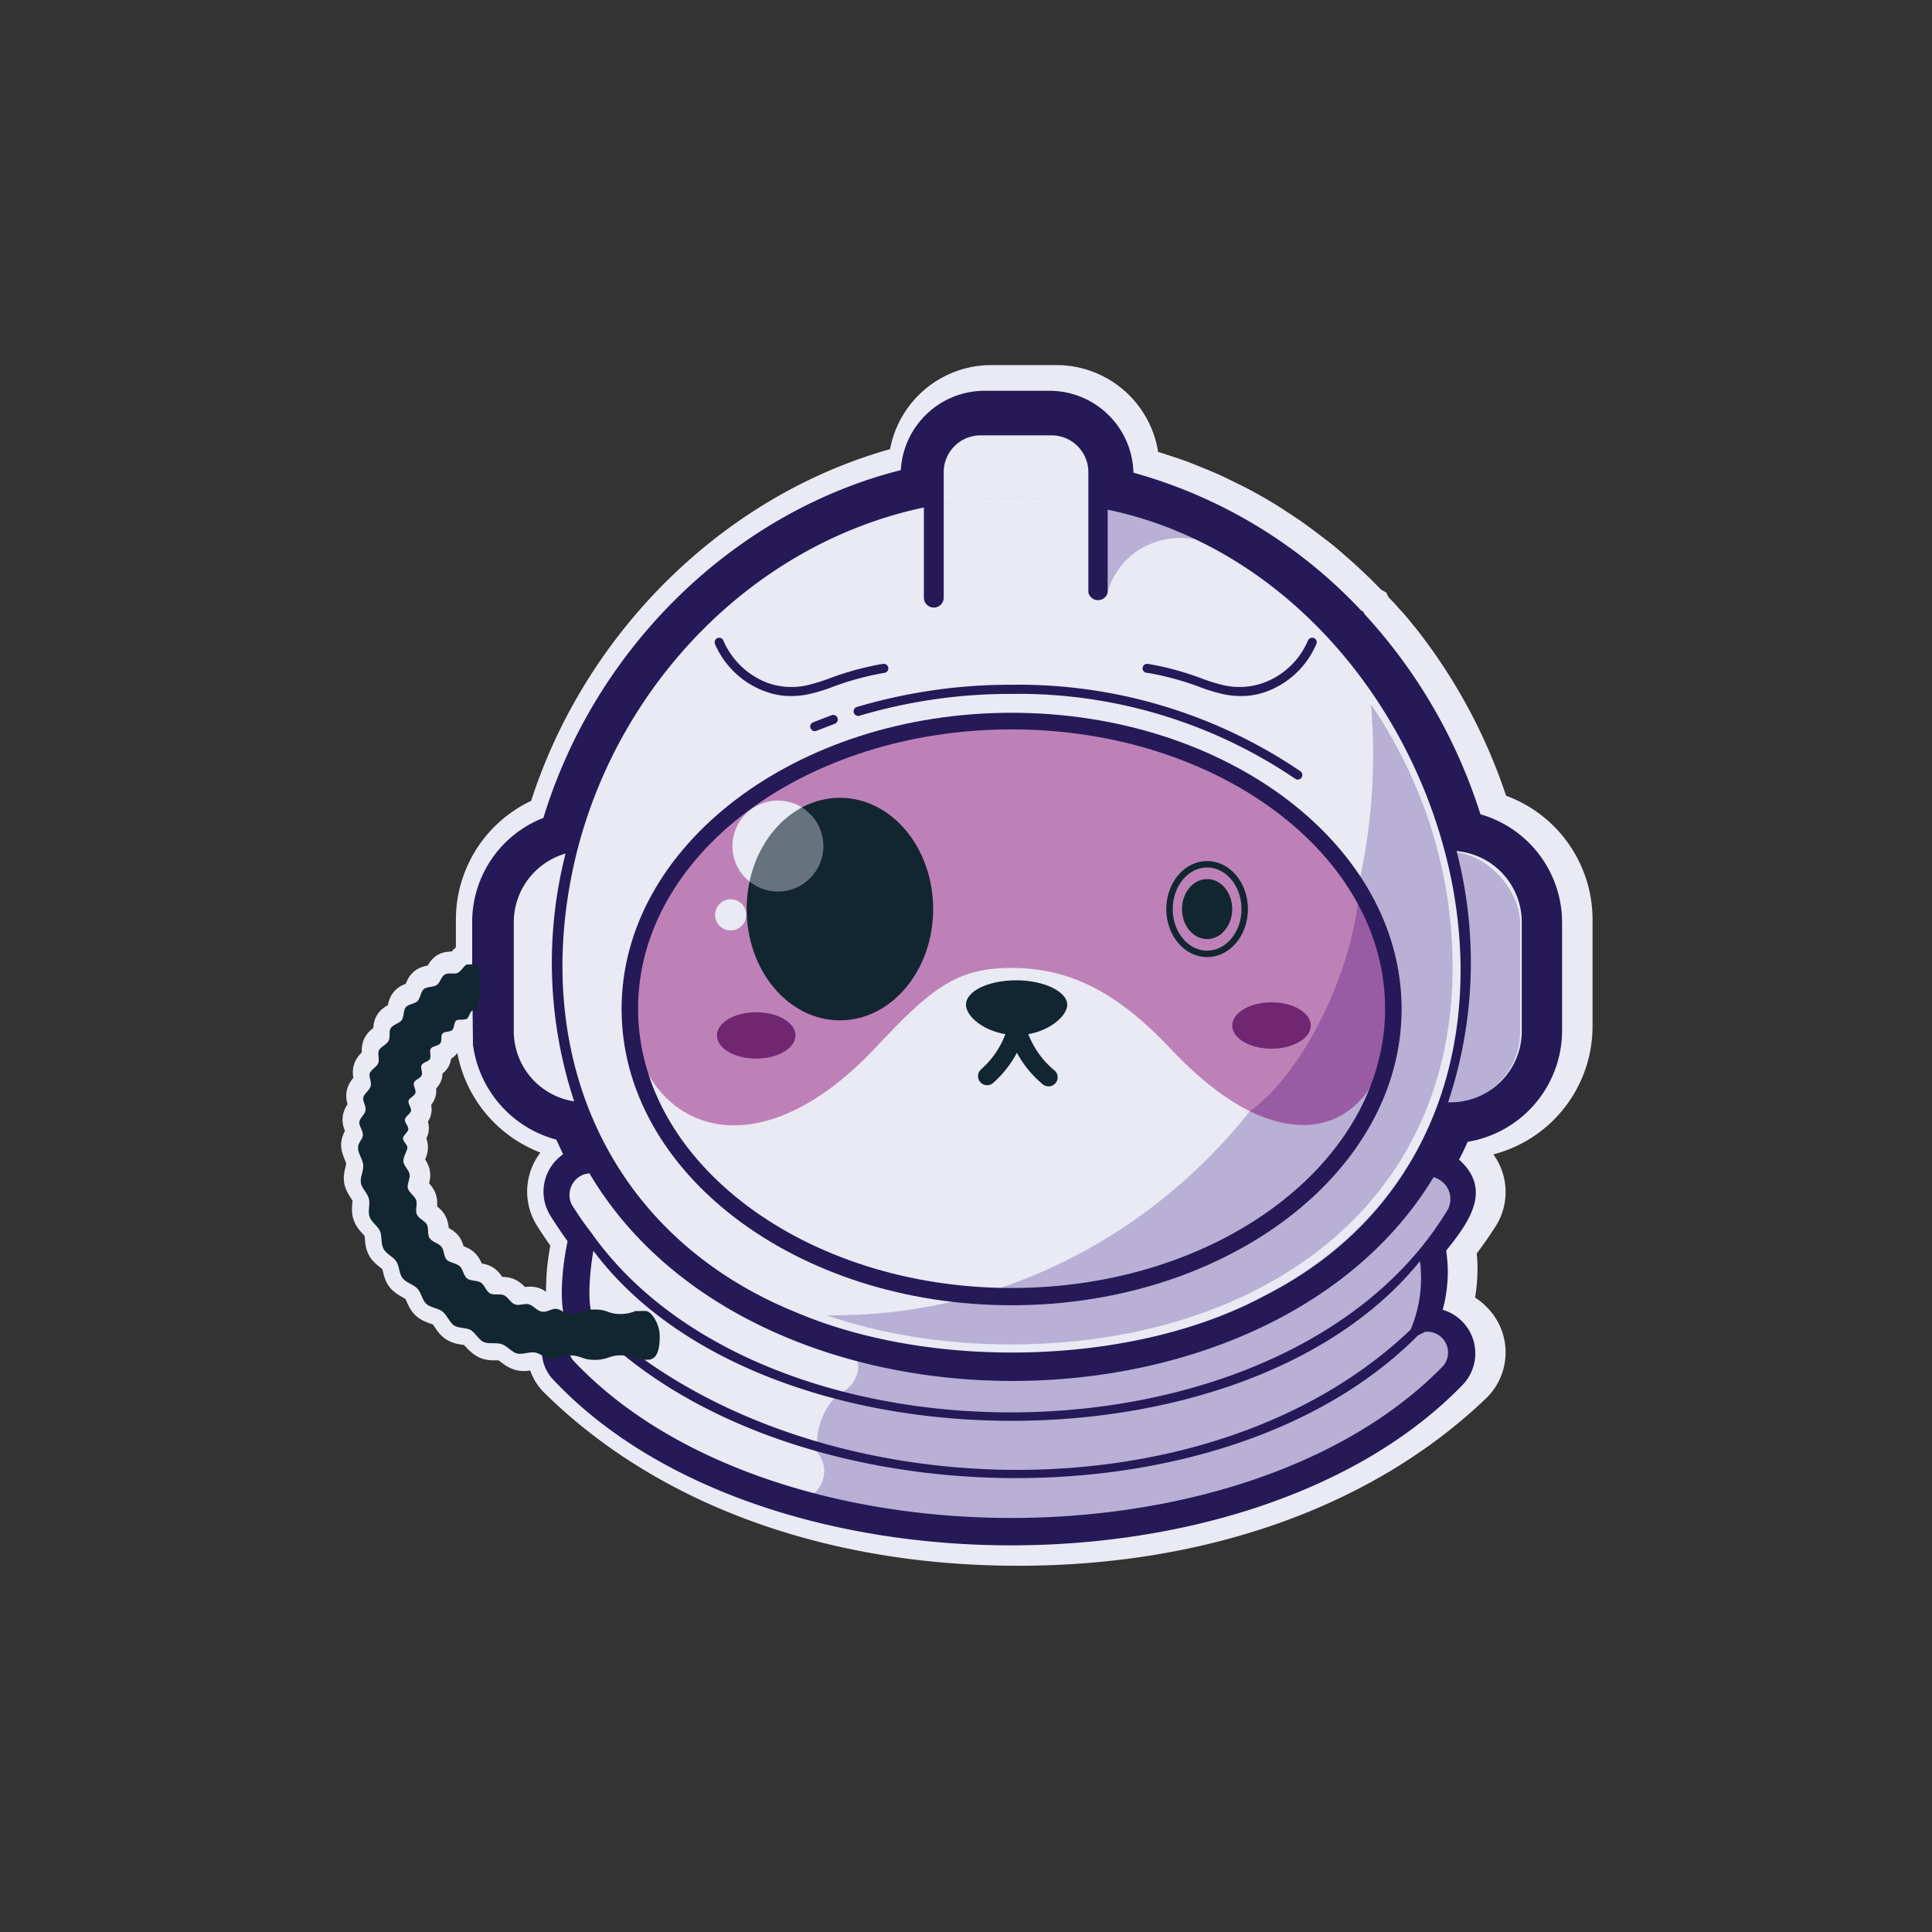 <svg xmlns="http://www.w3.org/2000/svg" viewBox="0 0 150 150">
  <rect x="0" y="0" width="150" height="150" fill="#333333" stroke="none"/>
  <g id="huh">
    <g>
      <path d="M115.8,62.91a41.46,41.46,0,0,0-7-13.26l-.07-.07c-.3-.39-.63-.8-1-1.2l-.08-.08c-.33-.38-.64-.73-1-1.06l-.1-.2-.15-.08-1-1c-.52-.51-1.1-1.05-1.74-1.61s-1-.88-1.59-1.32l-.89-.68-.92-.67c-.29-.21-.59-.4-.91-.61l-.26-.17-.66-.43c-1-.61-2-1.18-3-1.66l-.88-.43c-.35-.17-.69-.32-1.08-.48l-.18-.08-.59-.24-.92-.37-.33-.12c-.38-.13-.74-.26-1.08-.36l-.51-.17-.53-.16-.74-.21a6.57,6.57,0,0,0-6.56-6.42H77A6.58,6.58,0,0,0,70.4,36c-13,3.29-23.91,13.86-28,27.23a8.77,8.77,0,0,0-5.58,8.19V74.6a.65.65,0,0,0-.34,0l-.09,0c-.26.14-.43.52-.69.64s-.76,0-1,.13-.37.64-.64.83-.74.11-1,.32-.25.7-.48.93-.72.23-.92.48-.14.73-.33,1-.67.34-.84.62,0,.73-.19,1-.61.42-.74.72.06.74-.06,1-.57.5-.66.82.15.72.06,1-.51.55-.58.87.22.71.17,1-.45.61-.47.93.29.68.27,1-.38.65-.38,1,.37.9.4,1.34-.25,1-.18,1.39.52.82.63,1.25-.1,1,.05,1.4.64.72.82,1.13.06,1,.27,1.38.76.6,1,1,.22,1,.5,1.31.84.47,1.15.81.37.9.7,1.2.91.33,1.26.61.52.83.9,1.08,1,.17,1.34.39.65.73,1.06.92,1,0,1.39.16.76.61,1.2.73.95-.15,1.4-.07a1.71,1.71,0,0,1,.55.22,3.09,3.09,0,0,0,.93,2c8.51,8.38,21.21,13,35.76,13,14.29,0,26.84-4.47,35.33-12.58a3.53,3.53,0,0,0,.12-5,3.43,3.43,0,0,0-1.6-1,12.16,12.16,0,0,0,.4-3.11,9.44,9.44,0,0,0-.13-1.52c.62-.8,1.21-1.63,1.75-2.47a3.54,3.54,0,0,0-.75-4.66c.23-.46.45-.92.67-1.39a8.86,8.86,0,0,0,7.39-8.68V71.37A8.82,8.82,0,0,0,115.8,62.91ZM41.34,101.34c-.34-.09-.78.15-1.11,0s-.54-.57-.86-.71-.8,0-1.11-.15-.43-.65-.72-.85-.8-.11-1.07-.32-.32-.72-.59-1-.75-.23-1-.49-.2-.76-.41-1-.71-.36-.9-.65-.08-.79-.25-1.1-.64-.47-.78-.79.06-.79-.06-1.12-.55-.57-.65-.91.2-.77.14-1.11-.46-.66-.49-1,.32-.72.32-1.07-.35-.49-.34-.74.38-.46.41-.71-.3-.53-.26-.77.42-.42.47-.66-.25-.56-.2-.79.47-.38.55-.62-.2-.57-.12-.8.5-.34.6-.56-.13-.6,0-.81.54-.28.66-.48-.06-.62.07-.82.57-.2.71-.39,0-.61.19-.79.6-.11.77-.28.13-.6.32-.75.54,0,.75-.11l0,0c.2-.13.24-.53.45-.66l0,2.55V81a8.89,8.89,0,0,0,6.52,7.44c.17.37.34.74.54,1.15a3.55,3.55,0,0,0-1,4.8c.45.71.9,1.37,1.36,2a17.12,17.12,0,0,0-.34,5.57,1.74,1.74,0,0,0-.57-.24c-.36,0-.76.28-1.1.22S41.68,101.42,41.34,101.34Z" fill="#e9eaf3" stroke="#e9eaf3" stroke-miterlimit="10" stroke-width="2.85"/>
      <path id="full-helmet-base" d="M43.18,104.33c12.1,19.65,54.26,18.58,69.59,2.5a2.46,2.46,0,0,0-2.21-4.16,9.61,9.61,0,0,0,.59-5.84c1.55-1.72,4-5.1.7-6.39a25.3,25.3,0,0,0,1.37-2.76,7.67,7.67,0,0,0,7-7.63c-.12-5.75,1.54-14.41-6.12-16A40.06,40.06,0,0,0,105,48.28h0A37,37,0,0,0,87,37.52,5.53,5.53,0,0,0,81.5,31.4c-4.75-.16-10.56-.54-10.51,5.94-13.06,3-24,13.52-27.94,27-5.17,1.62-5.64,6.62-5.33,11.32-.21,5.31,0,10.53,6.23,11.94a27.33,27.33,0,0,0,1.23,2.56c-3.24.91-1.54,4.32.06,6-.27.79-.94,4.94-.2,6.4C43.64,102.55,43.18,104.33,43.18,104.33Z" fill="#e9eaf3"/>
      <path id="neck-shadow" d="M111.13,103a2.15,2.15,0,0,0-.8.16,16.07,16.07,0,0,0,.34-6.21,30.29,30.29,0,0,0,2.23-3,2.16,2.16,0,0,0,.28-1.57,2.11,2.11,0,0,0-.92-1.32,2.09,2.09,0,0,0-2.89.64c-5.81,9.05-17.06,14.24-30.85,14.24a47.45,47.45,0,0,1-13.11-1.75,2.19,2.19,0,0,1,1.22,1.93,2.3,2.3,0,0,1-2,2.2l.3.08a5.28,5.28,0,0,0-1.48,4.11l-.37-.1a2.24,2.24,0,0,1,.91,1.81,2.28,2.28,0,0,1-1.9,2.25,59,59,0,0,0,16.44,2.24c13.79,0,25.88-4.28,34-12.07a2.09,2.09,0,0,0,.64-1.47,2.08,2.08,0,0,0-2.09-2.14Z" fill="#b8b0d5"/>
      <rect id="left-ear" x="102.75" y="66.13" width="15.27" height="19.53" rx="5.54" fill="#b8b0d5"/>
      <rect id="right-ear" x="39.75" y="66.13" width="12.85" height="19.53" rx="5.54" fill="#e9eaf3"/>
      <path id="base-head" d="M113.49,75.07c0-19.32-15.66-36.39-35-36.39s-35,17.07-35,36.39,15.66,30,35,30S113.49,94.38,113.49,75.07Z" fill="#b8b0d5"/>
      <path id="main-light" d="M106.61,58.58a45.93,45.93,0,0,0-.31-5.28c-6.4-8.74-16.46-14.62-27.78-14.62-19.31,0-35,17.07-35,36.39,0,13.26,7.39,22.47,18.28,26.94,1,.07,1.91.11,2.88.11C87.85,102.12,106.61,82.63,106.61,58.58Z" fill="#e9eaf3"/>
      <path id="outer-light-ring" d="M78.52,39.39c18.57,0,34.26,16.34,34.26,35.68,0,8.94-3.45,16.45-10,21.7-6.1,4.91-14.72,7.61-24.28,7.61s-18.18-2.7-24.28-7.61c-6.53-5.25-10-12.76-10-21.7,0-19.34,15.69-35.68,34.26-35.68m0-.71c-19.31,0-35,17.07-35,36.39s15.66,30,35,30,35-10.71,35-30-15.66-36.39-35-36.39Z" fill="#e9eaf3"/>
      <path id="upper-shadow" d="M88.2,42.84A6.08,6.08,0,0,1,93,41.92c-.13-.06-.25-.13-.38-.18-.3-.15-.61-.29-.92-.42L90.92,41c-.37-.16-.75-.3-1.13-.44l-1-.32-1-.31-.65-.17c-.22-.07-.44-.13-.67-.18l-.68-.16-.18,0c.11,2.24.22,4.45.34,6.7A5.84,5.84,0,0,1,88.2,42.84Z" fill="#b8b0d5"/>
      <path d="M63.26,56.41l1.43-.55m1.94-.63a41.4,41.4,0,0,1,11.91-1.71,38.62,38.62,0,0,1,22.22,6.65" fill="none" stroke="#251a57" stroke-linecap="round" stroke-miterlimit="10" stroke-width="0.71"/>
      <path d="M114.94,63.22a41.21,41.21,0,0,0-9-15.54l-.1-.19-.15-.08A38.18,38.18,0,0,0,88,36.7a6.52,6.52,0,0,0-6.51-6.36H76.44a6.52,6.52,0,0,0-6.5,6.16c-12.91,3.26-23.7,13.73-27.75,27a8.68,8.68,0,0,0-5.53,8.12v4L36.72,81v.11a8.83,8.83,0,0,0,6.47,7.37l.53,1.14a3.53,3.53,0,0,0-1,4.75c.45.71.89,1.37,1.35,2-.31,1.41-.79,4.72-.09,6.44a2.06,2.06,0,0,0-.49.53,1.07,1.07,0,0,0-1.38,1.11h0a3.19,3.19,0,0,0,.91,2.74c16,16.91,54.22,17.06,70.46.41a3.53,3.53,0,0,0-1.47-5.91,11.08,11.08,0,0,0,.27-4.59c1.74-2.18,3.63-4.71,1-7.07.24-.45.46-.91.67-1.38a8.77,8.77,0,0,0,7.33-8.6V71.61A8.75,8.75,0,0,0,114.94,63.22ZM44.41,103.38A1.06,1.06,0,0,0,46,103c14.86,15.11,48.91,16,64.08.69l.57-.29a1.62,1.62,0,0,1,1.4,2.65c-15.43,15.87-52.33,15.73-67.5-.38-.63-.63,0-1.18-.45-1.92A1.33,1.33,0,0,1,44.41,103.38Zm65.9-4.77a10.2,10.2,0,0,1-.79,4.62c-16,15.31-47.85,14-63.45-.93-.53-1-.27-3.65,0-5.19,12.94,17.31,50.61,17.62,64.17.81C110.29,98.15,110.3,98.38,110.31,98.61Zm-64.4-2.9a24.65,24.65,0,0,1-1.54-2.22,1.7,1.7,0,0,1,1-2.32l.39-.08c12.7,21.51,52.81,21.39,65.54.31a1.76,1.76,0,0,1,1.14,2.45C100.22,114.35,59.41,114.85,45.91,95.71Zm27.36-56.6,0-2.45a2.86,2.86,0,0,1,2.85-2.86h5.52a2.86,2.86,0,0,1,2.86,2.86V46A.77.77,0,0,0,86,46V39.57c27.18,5.71,39.23,47.35,12.13,61.06-10,5.37-25.55,5.8-36.2,1.31C47.12,96,40.92,81.6,44.8,66.1h0C48.12,53,58.57,42.18,71.73,39.4v7a.77.77,0,1,0,1.54,0ZM43.91,66.27a34.28,34.28,0,0,0,.67,19.24,5.52,5.52,0,0,1-4.69-5.46V71.6A5.56,5.56,0,0,1,43.91,66.27Zm74.24,13.78a5.53,5.53,0,0,1-5.72,5.53,34.29,34.29,0,0,0,.66-19.5,5.54,5.54,0,0,1,5.06,5.52Z" fill="#251a57"/>
      <path id="right-indent" d="M59.49,53.71a5.55,5.55,0,0,0,1.93.33,6.81,6.81,0,0,0,1.4-.15,13.83,13.83,0,0,0,1.75-.53,21.89,21.89,0,0,1,4.1-1.12.36.36,0,0,0,.3-.4.37.37,0,0,0-.4-.3,22.44,22.44,0,0,0-4.23,1.15,14.17,14.17,0,0,1-1.66.51,5.58,5.58,0,0,1-3-.15,6.09,6.09,0,0,1-3.52-3.32.35.35,0,0,0-.46-.19.36.36,0,0,0-.19.46A6.77,6.77,0,0,0,59.49,53.71Z" fill="#251a57"/>
      <path id="left-indent" d="M89.1,52.24a22.1,22.1,0,0,1,4.1,1.12,13.83,13.83,0,0,0,1.75.53,6.81,6.81,0,0,0,1.4.15,5.55,5.55,0,0,0,1.93-.33A6.73,6.73,0,0,0,102.2,50a.34.34,0,0,0-.18-.46.36.36,0,0,0-.47.19A6,6,0,0,1,98,53.05a5.58,5.58,0,0,1-3,.15,14.17,14.17,0,0,1-1.66-.51,22.44,22.44,0,0,0-4.23-1.15.37.37,0,0,0-.4.3A.36.36,0,0,0,89.1,52.24Z" fill="#251a57"/>
      <path id="air-tube" d="M51.22,103.73c0,1-.17,1.84-.94,1.84h-.46c-.68-.07-.79-.34-1.65-.34s-1,.35-2,.35-1-.35-2-.35c-.45,0-.91.33-1.36.29s-.85-.44-1.28-.51-1,.18-1.4.07-.76-.58-1.18-.72-1,0-1.38-.16-.66-.7-1-.92-1-.14-1.33-.38-.54-.79-.89-1.07-.92-.3-1.25-.6-.39-.87-.7-1.19-.86-.45-1.14-.8-.25-.93-.49-1.3-.78-.57-1-1-.09-.95-.27-1.36-.67-.69-.81-1.13.06-.94-.05-1.38-.55-.8-.62-1.24.22-.93.18-1.38-.4-.88-.4-1.33.36-.63.37-1-.3-.68-.27-1,.43-.59.48-.92-.24-.7-.17-1,.48-.55.57-.87-.16-.72-.07-1,.55-.5.66-.8-.08-.74.06-1,.59-.43.74-.72,0-.74.18-1,.65-.35.84-.61.11-.75.32-1,.69-.25.91-.48.24-.71.48-.92.72-.14,1-.32.35-.66.64-.82.73,0,1-.13.44-.5.69-.64l.09,0a1.82,1.82,0,0,1,.76.07A5.7,5.7,0,0,1,37.29,76,6.21,6.21,0,0,1,37,78.46a.57.57,0,0,0-.32,0c-.22.11-.25.54-.46.66a.06.06,0,0,1-.05,0c-.21.09-.56,0-.74.11s-.15.57-.32.74-.6.09-.76.28,0,.58-.19.78-.57.18-.71.39.05.59-.07.8-.54.26-.65.48.12.58,0,.81-.51.32-.59.55.18.56.11.8-.47.37-.53.6.24.56.19.79-.43.42-.47.66.28.52.26.76-.39.46-.41.7.34.49.34.73-.34.72-.31,1.07.42.66.48,1-.22.76-.13,1.1.53.58.64.91-.09.78.06,1.11.6.48.77.78,0,.79.24,1.09.68.36.9.65.17.77.41,1,.73.26,1,.5.29.73.58.95.76.13,1.06.32.41.68.72.84.77,0,1.09.15.52.6.86.71.76-.12,1.1,0,.61.51,1,.56.73-.25,1.09-.22.67.4,1,.4c1,0,1-.35,2-.35s1,.35,2,.35a2.93,2.93,0,0,0,1.14-.23.58.58,0,0,1,.17,0l.16,0a2.06,2.06,0,0,1,.39,0C50.52,101.69,51.22,102.75,51.22,103.73Z" fill="#122632"/>
      <path id="visor-base" d="M108.25,77c0,10.22-7.42,15-17.38,4.41-4.29-4.56-8-6.26-12.35-6.26s-6.29,1.66-10.61,6.26C57.91,92,48.79,87.2,48.79,77c0-11.63,13.31-21.06,29.73-21.06S108.25,65.35,108.25,77Z" fill="#be81b7"/>
      <path id="visor-shade" d="M108.25,77a16,16,0,0,0-2.68-8.73c-.17,6.6-4.36,15.07-8.53,18h0C104.5,89.76,108.25,84,108.25,77Z" fill="#995ba4"/>
      <path id="right-lip" d="M76.64,83.55A7.56,7.56,0,0,0,79,79.62" fill="none" stroke="#122632" stroke-linecap="round" stroke-miterlimit="10" stroke-width="1.41"/>
      <path id="left-lip" d="M81.41,83.64a7.49,7.49,0,0,1-2.51-4" fill="none" stroke="#122632" stroke-linecap="round" stroke-miterlimit="10" stroke-width="1.41"/>
      <path id="nose" d="M82.86,78c0,1-1.75,2.37-3.91,2.37S75,79.06,75,78s1.75-1.89,3.91-1.89S82.86,77,82.86,78Z" fill="#122632"/>
      <ellipse id="right-cheek" cx="58.71" cy="80.39" rx="3.05" ry="1.8" fill="#712672"/>
      <ellipse id="left-cheek" cx="98.72" cy="79.62" rx="3.05" ry="1.8" fill="#712672"/>
      <circle id="large-reflection" cx="60.4" cy="65.69" r="3.53" fill="#e9eaf3"/>
      <ellipse id="left-eye" cx="93.72" cy="70.58" rx="1.95" ry="2.33" fill="#122632"/>
      <ellipse id="left-eye-2" data-name="left-eye" cx="93.72" cy="70.58" rx="2.92" ry="3.48" fill="none" stroke="#122632" stroke-miterlimit="10" stroke-width="0.5"/>
      <ellipse id="right-eye" cx="65.21" cy="70.58" rx="7.24" ry="8.64" fill="#122632"/>
      <circle id="large-reflection-2" data-name="large-reflection" cx="60.4" cy="65.69" r="3.53" fill="#e9eaf3" opacity="0.39"/>
      <circle id="small-reflection" cx="56.73" cy="71.03" r="1.21" fill="#e9eaf3"/>
      <g id="face-ring">
        <path d="M78.54,56.63c16,0,29,9.73,29,21.68s-13,21.69-29,21.69-29-9.73-29-21.69,13-21.68,29-21.68m0-1.29c-16.7,0-30.28,10.3-30.28,23s13.58,23,30.28,23,30.28-10.31,30.28-23-13.58-23-30.28-23Z" fill="#251a57"/>
      </g>
    </g>
  </g>
</svg>
